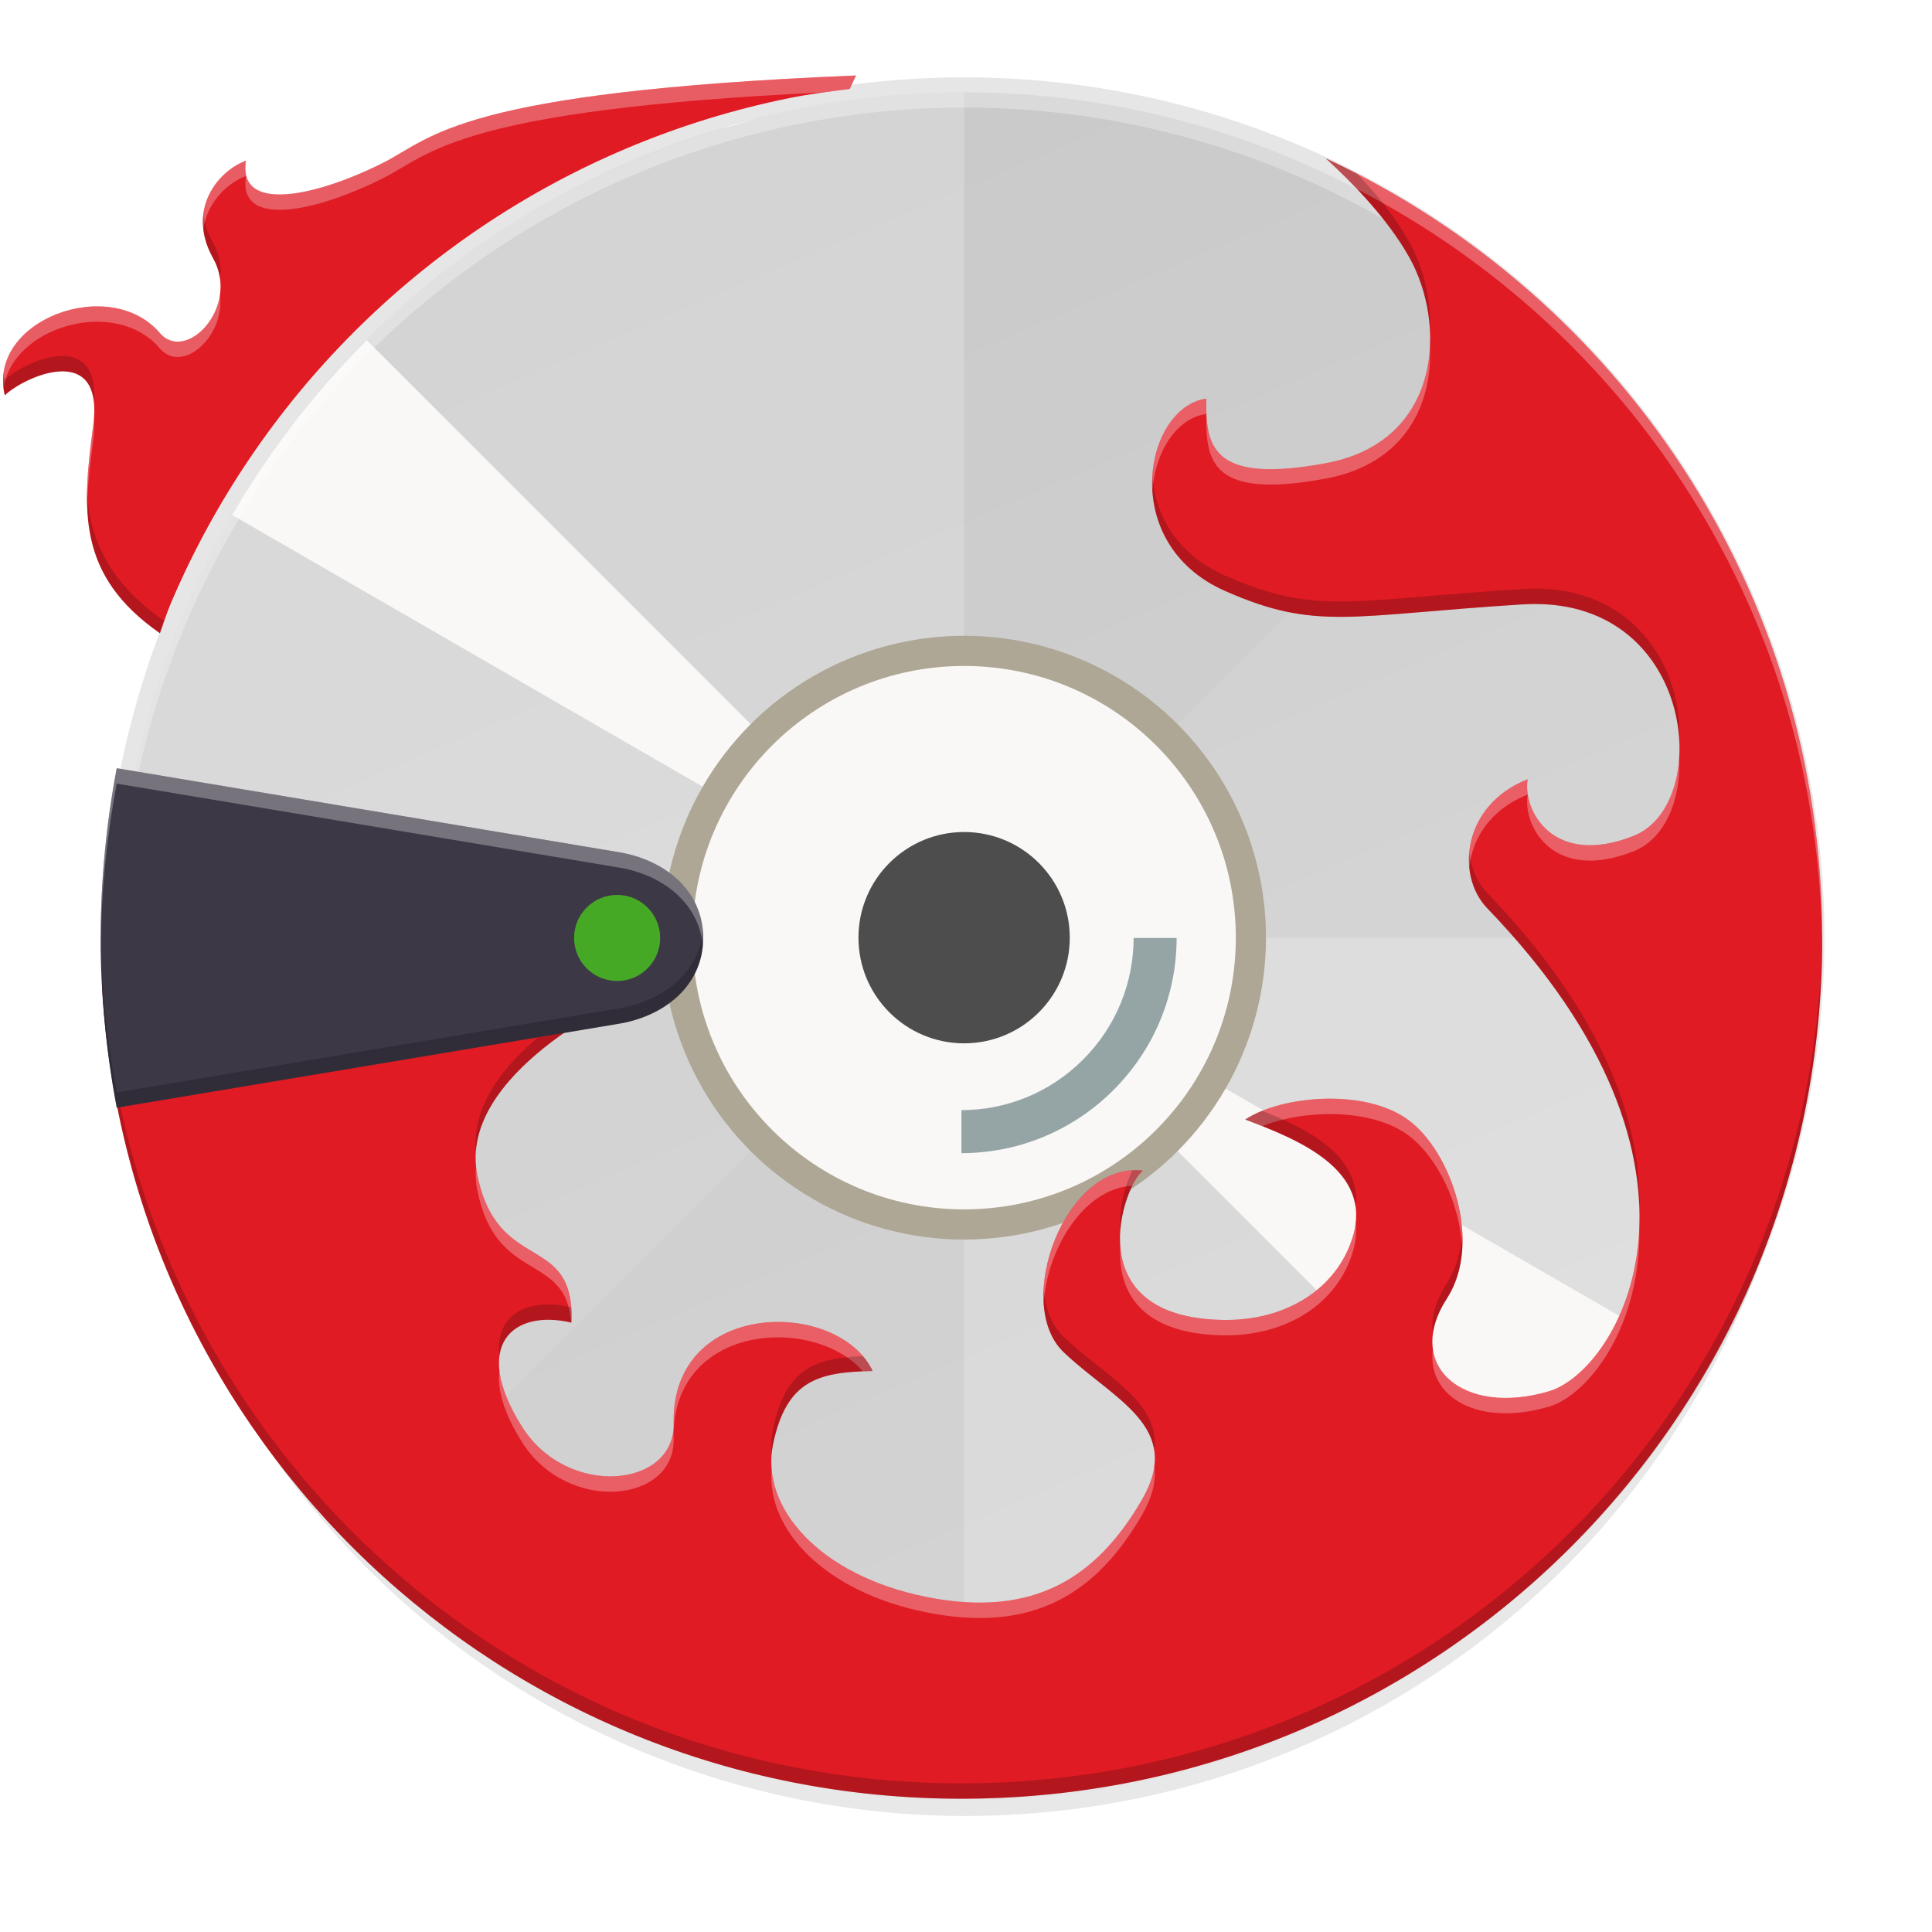 <?xml version="1.0" encoding="UTF-8" standalone="no"?>
<svg
   xmlns:dc="http://purl.org/dc/elements/1.1/"
   xmlns:cc="http://creativecommons.org/ns#"
   xmlns:rdf="http://www.w3.org/1999/02/22-rdf-syntax-ns#"
   xmlns:svg="http://www.w3.org/2000/svg"
   xmlns="http://www.w3.org/2000/svg"
   xmlns:xlink="http://www.w3.org/1999/xlink"
   xmlns:sodipodi="http://sodipodi.sourceforge.net/DTD/sodipodi-0.dtd"
   xmlns:inkscape="http://www.inkscape.org/namespaces/inkscape"
   width="256"
   height="256"
   version="1.1"
   viewBox="0 0 67.73 67.73"
   id="svg44"
   sodipodi:docname="k3b.svg"
   inkscape:version="0.92.3 (2405546, 2018-03-11)">
  <sodipodi:namedview
     pagecolor="#ffffff"
     bordercolor="#666666"
     borderopacity="1"
     objecttolerance="10"
     gridtolerance="10"
     guidetolerance="10"
     inkscape:pageopacity="0"
     inkscape:pageshadow="2"
     inkscape:window-width="1920"
     inkscape:window-height="1009"
     id="namedview46"
     showgrid="false"
     inkscape:zoom="3.2617188"
     inkscape:cx="135.70942"
     inkscape:cy="128"
     inkscape:window-x="0"
     inkscape:window-y="34"
     inkscape:window-maximized="1"
     inkscape:current-layer="svg44" />
  <defs
     id="defs20">
    <radialGradient
       id="radialGradient971"
       cx="152"
       cy="228.005"
       r="88"
       gradientTransform="matrix(.348 5.4590196e-8 -5.4663176e-8 .325 -18.793 208.753)"
       gradientUnits="userSpaceOnUse">
      <stop
         style="stop-color:#ffffff;stop-opacity:0"
         offset="0"
         id="stop2" />
      <stop
         style="stop-color:#ffffff"
         offset="1"
         id="stop4" />
    </radialGradient>
    <radialGradient
       id="radialGradient893"
       cx="340"
       cy="210.56"
       r="5.5"
       gradientTransform="matrix(7.426,-1.2863223e-5,1.2863218e-5,7.426,-2490.88,-1287.005)"
       gradientUnits="userSpaceOnUse">
      <stop
         style="stop-color:#cccccc"
         offset="0"
         id="stop7" />
      <stop
         style="stop-color:#b3b3b3"
         offset=".628"
         id="stop9" />
      <stop
         style="stop-color:#e6e6e6"
         offset="1"
         id="stop11" />
    </radialGradient>
    <filter
       id="filter935"
       width="1.028"
       height="1.021"
       x="-.01"
       y="-.01"
       style="color-interpolation-filters:sRGB">
      <feGaussianBlur
         stdDeviation="1.041"
         id="feGaussianBlur14" />
    </filter>
    <filter
       id="filter941"
       width="1.142"
       height="1.104"
       x="-.07"
       y="-.05"
       style="color-interpolation-filters:sRGB">
      <feGaussianBlur
         stdDeviation="5.204"
         id="feGaussianBlur17" />
    </filter>
    <linearGradient
       inkscape:collect="always"
       xlink:href="#linearGradient1048"
       id="linearGradient11065"
       x1="104"
       y1="44"
       x2="200"
       y2="268"
       gradientUnits="userSpaceOnUse"
       gradientTransform="matrix(0.265,0,0,0.265,-6.415,-8.401)" />
    <linearGradient
       inkscape:collect="always"
       id="linearGradient1048">
      <stop
         style="stop-color:#cdcdcd;stop-opacity:1;"
         offset="0"
         id="stop1044" />
      <stop
         style="stop-color:#d9d9d9;stop-opacity:1"
         offset="1"
         id="stop1046" />
    </linearGradient>
    <filter
       inkscape:collect="always"
       style="color-interpolation-filters:sRGB"
       id="filter11191"
       x="-0.012"
       width="1.024"
       y="-0.012"
       height="1.024">
      <feGaussianBlur
         inkscape:collect="always"
         stdDeviation="1.12"
         id="feGaussianBlur11193" />
    </filter>
    <filter
       inkscape:collect="always"
       style="color-interpolation-filters:sRGB"
       id="filter11210"
       x="-0.048"
       width="1.096"
       y="-0.048"
       height="1.096">
      <feGaussianBlur
         inkscape:collect="always"
         stdDeviation="4.48"
         id="feGaussianBlur11212" />
    </filter>
  </defs>
  <circle
     style="display:inline;opacity:0.3;fill:#000000;fill-opacity:1;stroke:none;stroke-width:1;stroke-linecap:round;stroke-linejoin:round;stroke-miterlimit:4;stroke-dasharray:none;stroke-opacity:1;filter:url(#filter11210);enable-background:new"
     id="path11042-0"
     r="112"
     cy="122.752"
     cx="122.752"
     transform="matrix(0.265,0,0,0.265,1.323,1.454)" />
  <circle
     style="display:inline;opacity:0.1;fill:#000000;fill-opacity:1;stroke:none;stroke-width:1;stroke-linecap:round;stroke-linejoin:round;stroke-miterlimit:4;stroke-dasharray:none;stroke-opacity:1;filter:url(#filter11191);enable-background:new"
     id="path11042-6"
     r="112"
     cy="120.752"
     cx="122.752"
     transform="matrix(0.265,0,0,0.265,1.323,1.454)" />
  <circle
     style="display:inline;opacity:0.1;fill:#000000;fill-opacity:1;stroke:none;stroke-width:0.265;stroke-linecap:round;stroke-linejoin:round;stroke-miterlimit:4;stroke-dasharray:none;stroke-opacity:1;enable-background:new"
     id="path11042-7"
     cy="32.872"
     cx="33.799"
     r="30.161" />
  <circle
     style="display:inline;opacity:1;fill:url(#linearGradient11065);fill-opacity:1;stroke:none;stroke-width:0.265;stroke-linecap:round;stroke-linejoin:round;stroke-miterlimit:4;stroke-dasharray:none;stroke-opacity:1;enable-background:new"
     id="path11042"
     r="29.632"
     cy="32.872"
     cx="33.799" />
  <path
     inkscape:connector-curvature="0"
     style="display:inline;opacity:0.2;fill:#ffffff;fill-opacity:1;stroke:none;stroke-width:0.265;stroke-linecap:round;stroke-linejoin:round;stroke-miterlimit:4;stroke-dasharray:none;stroke-opacity:1;enable-background:new"
     d="M 33.799,3.24 A 29.632,29.632 0 0 0 4.168,32.872 H 33.799 Z m 0,29.632 V 62.504 A 29.632,29.632 0 0 0 63.431,32.872 Z"
     id="path11042-53" />
  <path
     inkscape:connector-curvature="0"
     style="display:inline;opacity:0.02;fill:#000000;fill-opacity:1;stroke:none;stroke-width:0.265;stroke-linecap:round;stroke-linejoin:round;stroke-miterlimit:4;stroke-dasharray:none;stroke-opacity:1;enable-background:new"
     d="m 54.752,11.919 a 29.632,29.632 0 0 0 -41.906,0 l 20.953,20.953 z m -20.953,20.953 -20.953,20.953 a 29.632,29.632 0 0 0 41.906,0 z"
     id="path11042-53-6" />
  <path
     style="display:inline;opacity:1;fill:#faf8f6;fill-opacity:1;stroke:none;stroke-width:0.265;stroke-linecap:round;stroke-linejoin:round;stroke-miterlimit:4;stroke-dasharray:none;stroke-opacity:1;enable-background:new"
     d="m 25.716,4.365 a 29.632,29.632 0 0 0 -0.538,0.182 29.632,29.632 0 0 1 1.433,-0.388 29.632,29.632 0 0 0 -0.895,0.206 z m 2.333,-0.538 a 29.632,29.632 0 0 1 1.46,-0.242 29.632,29.632 0 0 0 -1.46,0.242 z m -4.27,1.193 a 29.632,29.632 0 0 0 -1.386,0.529 29.632,29.632 0 0 1 1.386,-0.529 z m 7.202,-1.622 a 29.632,29.632 0 0 1 1.471,-0.096 29.632,29.632 0 0 0 -1.471,0.096 z M 21.052,6.159 A 29.632,29.632 0 0 0 19.72,6.826 29.632,29.632 0 0 1 21.052,6.159 Z M 33.938,3.263 a 29.632,29.632 0 0 1 1.478,0.053 29.632,29.632 0 0 0 -1.478,-0.053 z M 18.451,7.564 a 29.632,29.632 0 0 0 -1.26,0.798 29.632,29.632 0 0 1 1.26,-0.798 z M 36.889,3.424 a 29.632,29.632 0 0 1 1.469,0.2 29.632,29.632 0 0 0 -1.469,-0.2 z M 16.001,9.223 A 29.632,29.632 0 0 0 14.827,10.143 29.632,29.632 0 0 1 16.001,9.223 Z M 39.818,3.88 a 29.632,29.632 0 0 1 1.432,0.343 29.632,29.632 0 0 0 -1.432,-0.343 z M 13.302,11.498 a 29.632,29.632 0 0 0 -0.336,0.313 29.632,29.632 0 0 1 0.336,-0.313 z m -0.443,0.43 A 29.632,29.632 0 0 0 8.141,18.056 L 33.803,32.872 Z m 20.944,20.944 20.944,20.944 a 29.632,29.632 0 0 0 4.718,-6.129 z M 42.682,4.626 a 29.632,29.632 0 0 1 1.393,0.485 29.632,29.632 0 0 0 -1.393,-0.485 z m 2.774,1.027 A 29.632,29.632 0 0 1 46.8,6.278 29.632,29.632 0 0 0 45.456,5.652 Z m 2.659,1.299 a 29.632,29.632 0 0 1 0.486,0.289 l 0.018,-0.03 a 29.632,29.632 0 0 0 -0.504,-0.258 z m -29.11,51.551 -0.018,0.03 a 29.632,29.632 0 0 0 0.504,0.258 29.632,29.632 0 0 1 -0.486,-0.289 z m 1.801,0.962 a 29.632,29.632 0 0 0 1.345,0.626 29.632,29.632 0 0 1 -1.345,-0.626 z m 2.725,1.167 a 29.632,29.632 0 0 0 1.393,0.485 29.632,29.632 0 0 1 -1.393,-0.485 z m 31.109,-6.7 a 29.632,29.632 0 0 1 -0.336,0.313 29.632,29.632 0 0 0 0.336,-0.313 z m -28.284,7.587 a 29.632,29.632 0 0 0 1.432,0.343 29.632,29.632 0 0 1 -1.432,-0.343 z M 52.779,55.601 A 29.632,29.632 0 0 1 51.604,56.521 29.632,29.632 0 0 0 52.779,55.601 Z M 29.248,62.119 a 29.632,29.632 0 0 0 1.469,0.2 29.632,29.632 0 0 1 -1.469,-0.2 z m 21.167,-4.737 a 29.632,29.632 0 0 1 -1.26,0.798 29.632,29.632 0 0 0 1.26,-0.798 z m -18.225,5.045 a 29.632,29.632 0 0 0 1.478,0.053 29.632,29.632 0 0 1 -1.478,-0.053 z m 15.696,-3.51 a 29.632,29.632 0 0 1 -1.332,0.668 29.632,29.632 0 0 0 1.332,-0.668 z m -12.732,3.524 a 29.632,29.632 0 0 0 1.471,-0.096 29.632,29.632 0 0 1 -1.471,0.096 z m 10.058,-2.247 a 29.632,29.632 0 0 1 -1.386,0.529 29.632,29.632 0 0 0 1.386,-0.529 z m -7.115,1.964 a 29.632,29.632 0 0 0 1.46,-0.242 29.632,29.632 0 0 1 -1.46,0.242 z m 4.331,-0.962 a 29.632,29.632 0 0 1 -1.433,0.388 29.632,29.632 0 0 0 1.433,-0.388 z"
     id="path11042-53-6-2"
     inkscape:connector-curvature="0" />
  <circle
     style="display:inline;opacity:1;fill:#aea795;fill-opacity:1;stroke:none;stroke-width:0.73;stroke-linecap:round;stroke-linejoin:round;stroke-miterlimit:4;stroke-dasharray:none;stroke-dashoffset:0;stroke-opacity:1;enable-background:new"
     id="path7147"
     cx="33.799"
     cy="-32.872"
     transform="scale(1,-1)"
     r="10.583" />
  <circle
     style="display:inline;opacity:1;fill:#faf8f6;fill-opacity:1;stroke:none;stroke-width:0.68;stroke-linecap:round;stroke-linejoin:round;stroke-miterlimit:4;stroke-dasharray:none;stroke-dashoffset:0;stroke-opacity:1;enable-background:new"
     id="path7164"
     cx="33.799"
     cy="32.872"
     r="9.525" />
  <circle
     style="display:inline;opacity:1;fill:#4d4d4d;fill-opacity:1;stroke:none;stroke-width:0.926;stroke-linecap:round;stroke-linejoin:round;stroke-miterlimit:4;stroke-dasharray:none;stroke-dashoffset:0;stroke-opacity:1;enable-background:new"
     id="path7166"
     cx="33.799"
     cy="32.872"
     r="3.704" />
  <path
     style="display:inline;opacity:0.3;fill:#ffffff;fill-opacity:1;stroke:none;stroke-width:0.265;stroke-linecap:round;stroke-linejoin:round;stroke-miterlimit:4;stroke-dasharray:none;stroke-opacity:1;enable-background:new"
     d="M 33.799,3.24 A 29.632,29.632 0 0 0 4.168,32.872 29.632,29.632 0 0 0 4.178,33.182 29.632,29.632 0 0 1 33.799,3.77 29.632,29.632 0 0 1 63.42,33.092 29.632,29.632 0 0 0 63.431,32.872 29.632,29.632 0 0 0 33.799,3.24 Z"
     id="path11042-1"
     inkscape:connector-curvature="0" />
  <path
     inkscape:connector-curvature="0"
     style="display:inline;opacity:0.2;fill:#000000;fill-opacity:1;stroke:none;stroke-width:0.265;stroke-linecap:round;stroke-linejoin:round;stroke-miterlimit:4;stroke-dasharray:none;stroke-opacity:1;enable-background:new"
     d="M 33.799,62.504 A 29.632,29.632 0 0 1 4.168,32.872 29.632,29.632 0 0 1 4.178,32.563 29.632,29.632 0 0 0 33.799,61.975 29.632,29.632 0 0 0 63.42,32.653 a 29.632,29.632 0 0 1 0.011,0.22 29.632,29.632 0 0 1 -29.632,29.632 z"
     id="path11042-1-7" />
  <g
     style="enable-background:new"
     transform="matrix(0.267,0,0,0.267,-71.895,4.139)"
     id="g113">
    <g
       style="enable-background:new"
       transform="matrix(1.084,0,0,1.084,-1.839,110.345)"
       id="g111">
      <path
         inkscape:connector-curvature="0"
         style="fill:#e01b24;fill-rule:evenodd;stroke-width:1.075"
         d="m 114.764,10.059 c -51.746,2.119 -55.147,8.109 -61.521,11.336 -8.536,4.322 -19.036,6.757 -17.939,-0.236 -3.632,1.329 -7.817,6.388 -4.271,12.719 3.545,6.331 -3.537,13.709 -6.947,9.719 -6.527,-7.636 -22.527,-1.645 -20.191,8.125 2.3,-2.297 13.007,-7.326 11.518,3.896 -1.464,11.036 -2.142,19.528 8.684,27.082 0.459,-1.205 0.827,-2.456 1.326,-3.641 1.412,-3.353 2.984,-6.622 4.703,-9.797 1.72,-3.175 3.588,-6.254 5.596,-9.232 2.008,-2.978 4.155,-5.854 6.434,-8.617 2.278,-2.763 4.687,-5.413 7.217,-7.943 2.53,-2.53 5.182,-4.94 7.945,-7.219 2.763,-2.278 5.639,-4.425 8.617,-6.434 2.978,-2.008 6.058,-3.876 9.232,-5.596 3.175,-1.72 6.444,-3.291 9.797,-4.703 3.353,-1.412 6.789,-2.667 10.301,-3.754 3.512,-1.087 7.099,-2.007 10.752,-2.75 2.595,-0.528 5.261,-0.855 7.92,-1.201 z"
         id="path75"
         transform="matrix(0.93,0,0,0.93,247.058,-116.307)" />
      <g
         transform="matrix(2.154,0,0,2.154,408.936,8.311)"
         id="g107">
        <path
           inkscape:connector-curvature="0"
           style="fill:#e01b24;fill-rule:evenodd;stroke-width:1.009"
           d="m 0.816,-48.849 c 1.515,1.392 3.479,3.399 4.694,5.568 2.118,3.781 1.815,10.361 -4.689,11.571 -6.504,1.21 -6.753,-1.005 -6.731,-3.63 -3.458,0.476 -5.004,8.14 1.059,10.815 5.143,2.269 7.034,1.361 16.714,0.756 9.681,-0.605 10.815,11.193 6.277,13.008 -4.538,1.815 -6.271,-1.42 -5.975,-3.176 -3.637,1.42 -4.081,5.383 -2.269,7.26 C 24.046,7.985 17.26,19.314 13.375,20.475 8.561,21.914 5.168,19.062 7.627,15.257 9.631,12.156 7.902,7.042 5.467,5.231 3.032,3.42 -1.696,3.853 -3.717,5.198 -0.803,6.3 3.467,7.996 2.333,11.778 1.457,14.698 -1.413,16.537 -5.003,16.467 -13.181,16.307 -10.592,8.918 -9.465,8.072 c -4.395,-0.544 -7.33,7.475 -4.462,10.21 2.822,2.692 6.789,4.193 4.387,8.319 -2.52,4.328 -6.05,6.655 -12.101,5.445 -6.05,-1.21 -9.378,-5.067 -8.622,-8.622 0.756,-3.555 2.523,-4.029 5.597,-4.084 -1.918,-4.063 -11.344,-4.084 -11.193,2.95 0.078,3.633 -6.004,4.231 -8.546,0.151 -2.874,-4.613 -0.444,-6.587 2.798,-5.824 0.217,-5.136 -4.16,-2.647 -5.294,-8.319 -1.134,-5.672 8.319,-9.983 8.319,-9.983 l -29.415,-0.586 c 1.414,25.528 22.429,45.662 48.323,45.662 26.815,0 48.403,-21.588 48.403,-48.403 0,-19.472 -11.41,-36.142 -27.912,-43.837 z"
           id="path91-2" />
        <path
           inkscape:connector-curvature="0"
           style="fill:#95a5a6;stroke-width:1.009"
           d="m -9.995,-5.012 c 0,2.473 -0.947,4.945 -2.841,6.84 -1.894,1.894 -4.367,2.841 -6.84,2.841 v 2.42 c 3.091,0 6.183,-1.182 8.551,-3.55 2.368,-2.368 3.55,-5.459 3.55,-8.551 z"
           id="path93-9" />
        <path
           inkscape:connector-curvature="0"
           style="opacity:0.3;fill:#ffffff;fill-rule:evenodd;stroke-width:1.009"
           d="m 0.816,-48.849 c 0.55,0.505 1.16,1.093 1.771,1.739 15.441,7.984 26,23.991 26.135,42.604 0.002,-0.169 0.007,-0.337 0.007,-0.506 0,-19.472 -11.41,-36.142 -27.912,-43.837 z m 5.855,10.575 c -0.144,2.956 -1.787,5.808 -5.851,6.564 -6.504,1.21 -6.753,-1.005 -6.731,-3.63 -1.878,0.259 -3.189,2.638 -3.026,5.187 0.144,-2.2 1.363,-4.094 3.026,-4.323 -0.022,2.625 0.226,4.84 6.731,3.63 4.46,-0.83 6.004,-4.183 5.851,-7.429 z m 14.016,23.065 c -0.115,2.052 -1.001,3.831 -2.547,4.449 -4.538,1.815 -6.271,-1.421 -5.975,-3.177 -2.477,0.967 -3.47,3.113 -3.281,4.978 0.151,-1.625 1.18,-3.293 3.281,-4.113 -0.296,1.756 1.437,4.992 5.975,3.177 1.76,-0.704 2.662,-2.911 2.547,-5.314 z M 0.72,4.031 c -1.739,0.05 -3.426,0.495 -4.437,1.167 0.306,0.116 0.632,0.242 0.961,0.373 C -0.454,4.643 3.362,4.529 5.467,6.095 7.064,7.284 8.351,9.893 8.485,12.423 8.644,9.645 7.248,6.555 5.467,5.231 4.25,4.325 2.459,3.981 0.72,4.031 Z M -46.973,7.805 c -0.037,0.443 -0.022,0.896 0.071,1.358 1.065,5.323 4.984,3.459 5.284,7.453 0.003,7.99e-4 0.007,8.82e-4 0.01,0.002 0.217,-5.136 -4.16,-2.647 -5.294,-8.319 -0.033,-0.166 -0.055,-0.33 -0.071,-0.494 z M -9.873,8.046 c -3.114,-0.016 -5.389,4.231 -5.179,7.484 0.187,-3.024 2.244,-6.473 4.994,-6.609 C -9.855,8.515 -9.643,8.206 -9.465,8.072 -9.602,8.055 -9.738,8.047 -9.873,8.046 Z M 2.492,11.003 c -0.028,0.249 -0.079,0.506 -0.16,0.775 -0.876,2.92 -3.746,4.76 -7.336,4.69 -4.207,-0.082 -5.562,-2.078 -5.735,-4.112 -0.15,2.293 0.927,4.882 5.735,4.976 3.59,0.07 6.46,-1.77 7.336,-4.69 0.179,-0.596 0.223,-1.141 0.16,-1.639 z m 15.952,0.136 c -0.161,5.275 -3.018,8.723 -5.069,9.336 -3.488,1.042 -6.228,-0.168 -6.539,-2.361 -0.363,2.721 2.616,4.398 6.539,3.225 2.161,-0.646 5.215,-4.44 5.069,-10.201 z m -48.509,5.443 c -2.935,0.029 -5.881,1.753 -5.795,5.709 0.078,3.633 -6.004,4.231 -8.546,0.151 -0.759,-1.218 -1.145,-2.25 -1.247,-3.098 -0.135,0.973 0.208,2.294 1.247,3.962 2.542,4.08 8.624,3.482 8.546,-0.151 -0.14,-6.506 7.912,-6.974 10.639,-3.792 0.185,-0.008 0.359,-0.019 0.555,-0.023 -0.839,-1.778 -3.115,-2.781 -5.398,-2.759 z m 21.232,8.11 c -0.075,0.573 -0.296,1.202 -0.708,1.91 -2.52,4.328 -6.05,6.655 -12.101,5.445 -5.238,-1.048 -8.433,-4.08 -8.706,-7.181 -0.304,3.386 2.981,6.901 8.706,8.046 6.05,1.21 9.581,-1.118 12.101,-5.445 0.631,-1.083 0.819,-1.984 0.708,-2.775 z"
           id="path95"
           sodipodi:nodetypes="cccsccccccccccccccscccccccccccccccccccccccccsccscccccscsccccccsccscc" />
        <path
           inkscape:connector-curvature="0"
           style="opacity:0.2;fill:#090000;fill-rule:evenodd;stroke-width:0.432"
           d="m 0.816,-48.849 c 1.515,1.392 3.479,3.399 4.694,5.568 0.665,1.188 1.091,2.652 1.161,4.139 0.086,-1.774 -0.367,-3.586 -1.161,-5.004 -0.774,-1.382 -1.851,-2.696 -2.923,-3.83 -0.584,-0.302 -1.173,-0.596 -1.771,-0.874 z m -9.753,17.836 c -0.154,2.372 0.94,5.101 4.085,6.488 5.143,2.269 7.034,1.361 16.715,0.756 5.925,-0.37 8.644,3.906 8.825,7.696 0.222,-3.968 -2.444,-8.959 -8.825,-8.56 -9.681,0.605 -11.572,1.513 -16.715,-0.756 -2.768,-1.221 -3.946,-3.481 -4.085,-5.623 z M 8.884,-9.823 c -0.11,1.189 0.247,2.354 1.012,3.148 6.28,6.507 8.432,12.354 8.548,16.95 0.144,-4.717 -1.868,-10.893 -8.548,-17.814 -0.578,-0.599 -0.923,-1.41 -1.012,-2.283 z m 19.838,4.458 C 28.448,21.213 6.969,42.527 -19.675,42.527 c -25.6,0 -46.429,-19.68 -48.265,-44.796 l -0.058,-8.643e-4 c 1.414,25.528 22.429,45.662 48.323,45.662 26.815,0 48.403,-21.588 48.403,-48.403 0,-0.118 -0.006,-0.235 -0.007,-0.353 z m -68.883,3.65 c -2.533,1.454 -7.189,4.687 -6.811,8.656 0.422,-4.988 8.39,-8.625 8.39,-8.625 z M -2.757,4.707 C -3.118,4.852 -3.444,5.016 -3.718,5.198 -1.262,6.127 2.155,7.477 2.492,10.141 2.824,7.262 -0.182,5.731 -2.757,4.707 Z m -7.116,3.339 c -0.063,-3.241e-4 -0.124,0.007 -0.186,0.01 -0.421,0.842 -0.79,2.14 -0.679,3.435 0.105,-1.607 0.809,-3.071 1.273,-3.419 -0.137,-0.017 -0.273,-0.025 -0.408,-0.026 z M 8.484,11.561 c -0.058,1.02 -0.319,1.999 -0.858,2.832 -0.678,1.048 -0.909,2.023 -0.791,2.857 0.082,-0.618 0.336,-1.289 0.791,-1.993 0.689,-1.066 0.928,-2.37 0.858,-3.696 z m -23.536,3.11 c -0.088,1.435 0.244,2.772 1.124,3.612 2.081,1.985 4.782,3.324 5.095,5.545 0.362,-2.765 -2.757,-4.179 -5.095,-6.409 -0.7,-0.668 -1.053,-1.651 -1.124,-2.747 z m -27.725,0.926 c -1.814,-0.049 -3.112,0.92 -2.876,2.883 0.239,-1.718 1.975,-2.349 4.045,-1.861 0.013,-0.316 0.009,-0.604 -0.011,-0.866 -0.401,-0.094 -0.79,-0.146 -1.158,-0.156 z m 17.555,2.903 c -2.724,0.111 -4.333,0.733 -5.042,4.062 -0.102,0.478 -0.128,0.961 -0.085,1.443 0.017,-0.193 0.044,-0.386 0.085,-0.578 0.756,-3.555 2.522,-4.03 5.596,-4.085 -0.144,-0.304 -0.334,-0.584 -0.555,-0.842 z"
           id="path97"
           sodipodi:nodetypes="cscscccsscsscccccccsccsscccccccccccccccccccsccccccccccaccccccc" />
        <path
           inkscape:connector-curvature="0"
           style="fill:#3d3846;stroke-width:1.009"
           d="m -67.176,-14.556 c -0.583,3.091 -0.903,6.278 -0.903,9.544 0,3.266 0.32,6.452 0.903,9.544 l 28.139,-4.703 c 2.65,-0.408 4.84,-2.159 4.84,-4.84 0,-2.682 -2.19,-4.433 -4.84,-4.84 z"
           id="path99" />
        <circle
           style="fill:#46a926;stroke-width:1.009"
           cx="-39.037"
           cy="-5.013"
           r="2.42"
           id="circle101" />
        <path
           inkscape:connector-curvature="0"
           style="opacity:0.3;fill:#ffffff;stroke-width:1.009"
           d="m -67.176,-14.556 c -0.583,3.091 -0.902,6.278 -0.902,9.543 0,0.144 0.004,0.288 0.005,0.432 0.027,-3.114 0.34,-6.157 0.897,-9.111 l 28.139,4.703 c 2.505,0.385 4.595,1.972 4.818,4.408 0.013,-0.142 0.022,-0.285 0.022,-0.432 0,-2.682 -2.19,-4.432 -4.84,-4.84 z"
           id="path103" />
        <path
           inkscape:connector-curvature="0"
           style="opacity:0.2;stroke-width:1.009"
           d="m -68.074,-5.445 c -0.001,0.144 -0.005,0.288 -0.005,0.432 0,3.266 0.32,6.453 0.903,9.544 l 28.138,-4.703 c 2.65,-0.408 4.841,-2.159 4.841,-4.841 0,-0.147 -0.009,-0.29 -0.022,-0.432 -0.222,2.437 -2.314,4.023 -4.819,4.409 l -28.138,4.703 c -0.557,-2.954 -0.871,-5.997 -0.898,-9.112 z"
           id="path105" />
      </g>
      <path
         inkscape:connector-curvature="0"
         style="opacity:0.3;fill:#fbf8f8;fill-opacity:1;fill-rule:evenodd;stroke-width:1.075"
         d="m 114.764,10.059 c -51.746,2.119 -55.147,8.109 -61.521,11.336 -8.536,4.322 -19.036,6.757 -17.939,-0.236 -2.875,1.052 -6.081,4.446 -5.541,8.953 0.441,-3.496 3.109,-6.063 5.541,-6.953 -1.097,6.993 9.404,4.558 17.939,0.236 6.193,-3.135 9.715,-8.867 57.348,-11.135 1.112,-0.155 2.228,-0.302 3.344,-0.447 z M 31.922,38.627 c -0.656,4.559 -5.28,7.961 -7.838,4.969 C 17.755,36.191 2.52,41.6 3.732,50.844 4.753,42.866 18.227,38.743 24.084,45.596 c 2.921,3.418 8.515,-1.507 7.838,-6.969 z M 15.506,54.713 c -0.023,0.29 -0.054,0.589 -0.096,0.904 -0.491,3.697 -0.88,7.104 -0.791,10.291 0.076,-2.606 0.402,-5.356 0.791,-8.291 0.15,-1.128 0.172,-2.085 0.096,-2.904 z"
         transform="matrix(0.93,0,0,0.93,247.058,-116.307)"
         id="path973" />
      <path
         style="opacity:0.2;fill:#000000;fill-opacity:1;fill-rule:evenodd;stroke-width:1.075"
         d="m 24.572,81.04 c -7.198,-5.023 -9.776,-10.807 -9.952,-17.132 -0.211,7.191 1.529,13.246 9.475,18.791 z m 5.19,-52.929 c -0.218,1.725 0.098,3.674 1.27,5.766 0.508,0.907 0.777,1.834 0.891,2.748 0.218,-1.519 -0.005,-3.166 -0.891,-4.748 -0.739,-1.32 -1.127,-2.579 -1.27,-3.766 z M 11.072,46.6 C 8.294,46.741 5.043,48.572 3.893,49.721 3.822,49.425 3.77,49.133 3.732,48.844 3.616,49.757 3.653,50.717 3.893,51.721 5.961,49.654 14.827,45.384 15.506,52.713 15.893,47.841 13.694,46.466 11.072,46.6 Z"
         transform="matrix(0.93,0,0,0.93,247.058,-116.307)"
         id="path978"
         inkscape:connector-curvature="0"
         sodipodi:nodetypes="cccccccccsccccs" />
    </g>
  </g>
  <g
     style="enable-background:new"
     id="g959"
     transform="matrix(0.741,0,0,0.741,-11.605,-15.303)">
    <path
       inkscape:connector-curvature="0"
       id="path957"
       style="fill:none"
       d="m 61.375,50.57 c -8.078,0 -14.634,6.556 -14.634,14.634 0,8.078 6.556,14.634 14.634,14.634 8.078,0 14.634,-6.556 14.634,-14.634 0,-8.078 -6.556,-14.634 -14.634,-14.634 z m 0,7.317 c 4.039,0 7.317,3.278 7.317,7.317 0,4.039 -3.278,7.317 -7.317,7.317 -4.039,0 -7.317,-3.278 -7.317,-7.317 0,-4.039 3.278,-7.317 7.317,-7.317 z" />
  </g>
</svg>

